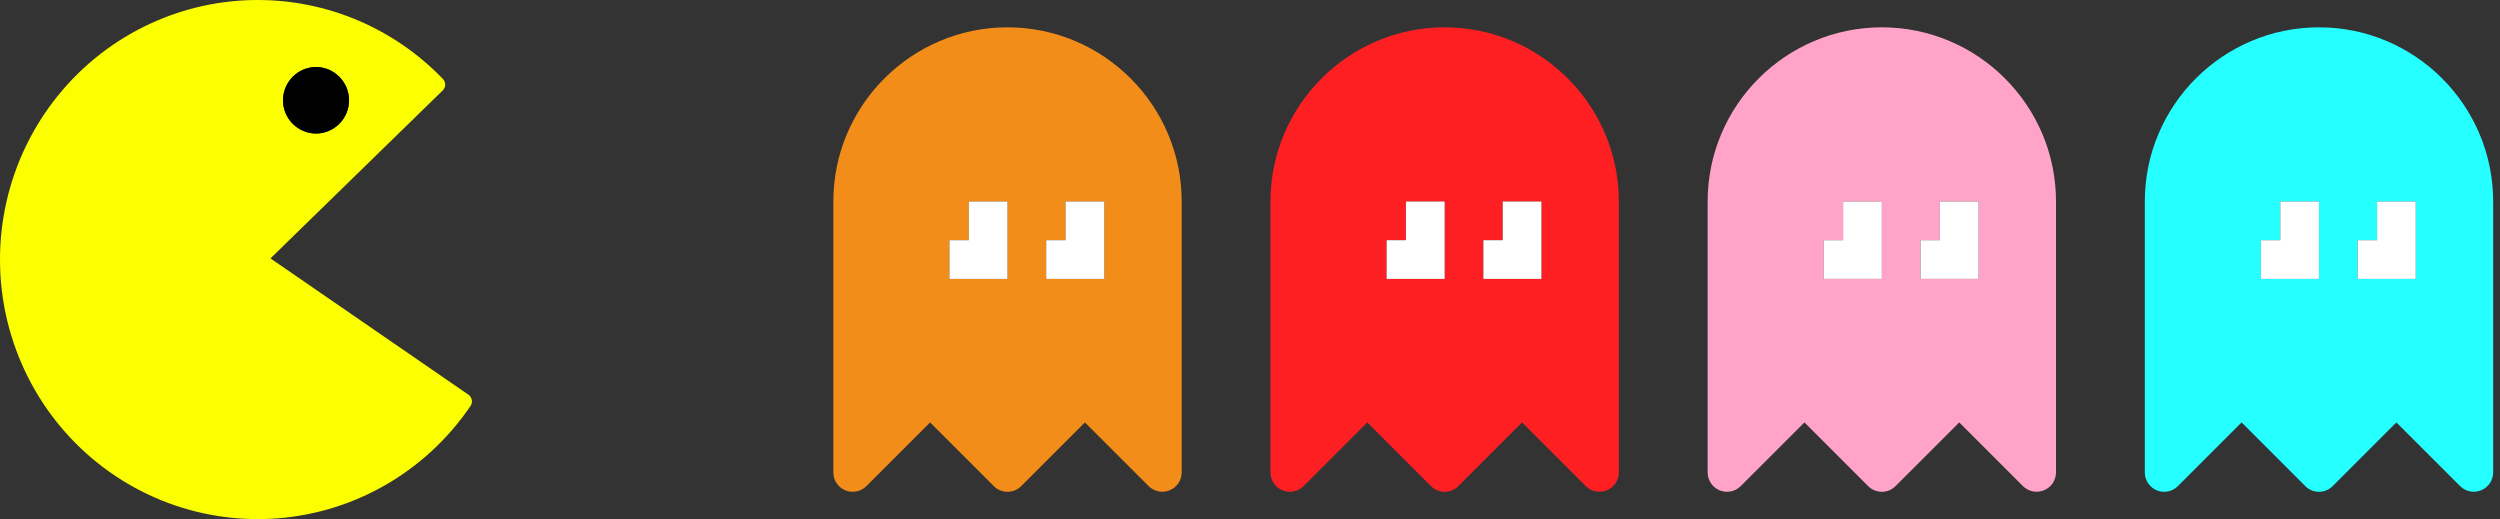 <svg width="183" height="38" viewBox="0 0 183 38" fill="none" xmlns="http://www.w3.org/2000/svg">
<rect x="0" y="0" width="183" height="38" fill="#333333" stroke="none"/>
<path d="M18.827 5.25736e-05C16.145 0.004 13.494 0.586 11.054 1.706C8.404 2.92 6.07 4.734 4.233 7.008C2.396 9.281 1.106 11.952 0.464 14.811C-0.177 17.67 -0.154 20.64 0.534 23.488C1.221 26.337 2.554 28.986 4.427 31.23C6.3 33.473 8.663 35.249 11.332 36.42C14 37.59 16.901 38.123 19.808 37.976C22.715 37.83 25.548 37.008 28.087 35.575C30.626 34.142 32.801 32.136 34.442 29.716C34.486 29.651 34.517 29.579 34.533 29.503C34.549 29.426 34.55 29.348 34.535 29.271C34.521 29.195 34.492 29.121 34.45 29.056C34.407 28.991 34.353 28.935 34.289 28.891L19.799 18.915L32.408 6.619C32.464 6.565 32.508 6.501 32.539 6.429C32.57 6.358 32.587 6.28 32.588 6.203C32.589 6.125 32.575 6.047 32.547 5.975C32.519 5.902 32.476 5.836 32.422 5.78C30.658 3.946 28.546 2.489 26.21 1.496C23.874 0.503 21.362 -0.006 18.827 5.25736e-05ZM23.133 4.906C24.461 4.906 25.55 6.003 25.55 7.341C25.55 8.678 24.461 9.774 23.133 9.774C21.805 9.774 20.716 8.678 20.716 7.341C20.716 6.003 21.805 4.906 23.133 4.906Z" fill="#FBFF00"/>
<path d="M23.133 4.906C24.461 4.906 25.55 6.003 25.55 7.341C25.55 8.678 24.461 9.774 23.133 9.774C21.805 9.774 20.716 8.678 20.716 7.341C20.716 6.003 21.805 4.906 23.133 4.906Z" fill="black"/>
<path d="M73.75 2C80.779 2 86.5 7.72 86.5 14.75V34.583C86.498 34.863 86.415 35.136 86.259 35.368C86.103 35.6 85.882 35.78 85.624 35.887C85.365 35.994 85.081 36.023 84.807 35.969C84.532 35.915 84.28 35.781 84.082 35.585L79.416 30.92L74.751 35.585C74.62 35.716 74.464 35.821 74.292 35.892C74.12 35.963 73.936 36 73.75 36C73.564 36 73.38 35.963 73.208 35.892C73.036 35.821 72.88 35.716 72.748 35.585L68.083 30.92L63.418 35.585C63.22 35.783 62.968 35.918 62.693 35.972C62.418 36.027 62.133 35.999 61.874 35.892C61.616 35.784 61.395 35.603 61.239 35.37C61.083 35.137 61 34.863 61 34.583V14.75C61 7.72 66.72 2 73.75 2ZM76.583 20.416H80.833V14.75H78V17.583H76.583V20.416ZM69.5 20.416H73.75V14.75H70.917V17.583H69.5V20.416Z" fill="#F28D1A"/>
<path d="M69.5 20.416H73.75V14.75H70.917V17.583H69.5V20.416Z" fill="white"/>
<path d="M76.583 20.416H80.833V14.75H78V17.583H76.583V20.416Z" fill="white"/>
<path d="M105.75 2C112.779 2 118.5 7.72 118.5 14.75V34.583C118.498 34.863 118.414 35.136 118.259 35.368C118.103 35.6 117.882 35.78 117.623 35.887C117.365 35.994 117.081 36.023 116.807 35.969C116.532 35.915 116.28 35.781 116.082 35.585L111.416 30.92L106.751 35.585C106.62 35.716 106.464 35.821 106.292 35.892C106.12 35.963 105.936 36 105.75 36C105.564 36 105.38 35.963 105.208 35.892C105.036 35.821 104.88 35.716 104.748 35.585L100.083 30.92L95.418 35.585C95.22 35.783 94.968 35.918 94.693 35.972C94.418 36.027 94.133 35.999 93.874 35.892C93.616 35.784 93.394 35.603 93.239 35.37C93.083 35.137 93 34.863 93 34.583V14.75C93 7.72 98.72 2 105.75 2ZM108.583 20.416H112.833V14.75H110V17.583H108.583V20.416ZM101.5 20.416H105.75V14.75H102.917V17.583H101.5V20.416Z" fill="#FE1F22"/>
<path d="M101.5 20.416H105.75V14.75H102.917V17.583H101.5V20.416Z" fill="white"/>
<path d="M108.583 20.416H112.833V14.75H110V17.583H108.583V20.416Z" fill="white"/>
<path d="M137.75 2C144.779 2 150.5 7.72 150.5 14.75V34.583C150.498 34.863 150.414 35.136 150.259 35.368C150.103 35.6 149.882 35.78 149.623 35.887C149.365 35.994 149.081 36.023 148.807 35.969C148.532 35.915 148.28 35.781 148.082 35.585L143.416 30.92L138.751 35.585C138.62 35.716 138.464 35.821 138.292 35.892C138.12 35.963 137.936 36 137.75 36C137.564 36 137.38 35.963 137.208 35.892C137.036 35.821 136.88 35.716 136.748 35.585L132.083 30.92L127.418 35.585C127.22 35.783 126.968 35.918 126.693 35.972C126.418 36.027 126.133 35.999 125.875 35.892C125.616 35.784 125.394 35.603 125.239 35.37C125.083 35.137 125 34.863 125 34.583V14.75C125 7.72 130.72 2 137.75 2ZM140.583 20.416H144.833V14.75H142V17.583H140.583V20.416ZM133.5 20.416H137.75V14.75H134.917V17.583H133.5V20.416Z" fill="#FFA3C9"/>
<path d="M133.5 20.416H137.75V14.75H134.917V17.583H133.5V20.416Z" fill="white"/>
<path d="M140.583 20.416H144.833V14.75H142V17.583H140.583V20.416Z" fill="white"/>
<path d="M169.75 2C176.779 2 182.5 7.72 182.5 14.75V34.583C182.498 34.863 182.414 35.136 182.259 35.368C182.103 35.6 181.882 35.78 181.623 35.887C181.365 35.994 181.081 36.023 180.807 35.969C180.532 35.915 180.28 35.781 180.082 35.585L175.416 30.92L170.751 35.585C170.62 35.716 170.464 35.821 170.292 35.892C170.12 35.963 169.936 36 169.75 36C169.564 36 169.38 35.963 169.208 35.892C169.036 35.821 168.88 35.716 168.748 35.585L164.083 30.92L159.418 35.585C159.22 35.783 158.968 35.918 158.693 35.972C158.418 36.027 158.133 35.999 157.875 35.892C157.616 35.784 157.394 35.603 157.239 35.37C157.083 35.137 157 34.863 157 34.583V14.75C157 7.72 162.72 2 169.75 2ZM172.583 20.416H176.833V14.75H174V17.583H172.583V20.416ZM165.5 20.416H169.75V14.75H166.917V17.583H165.5V20.416Z" fill="#25FFFF"/>
<path d="M165.5 20.416H169.75V14.75H166.917V17.583H165.5V20.416Z" fill="white"/>
<path d="M172.583 20.416H176.833V14.75H174V17.583H172.583V20.416Z" fill="white"/>
</svg>
